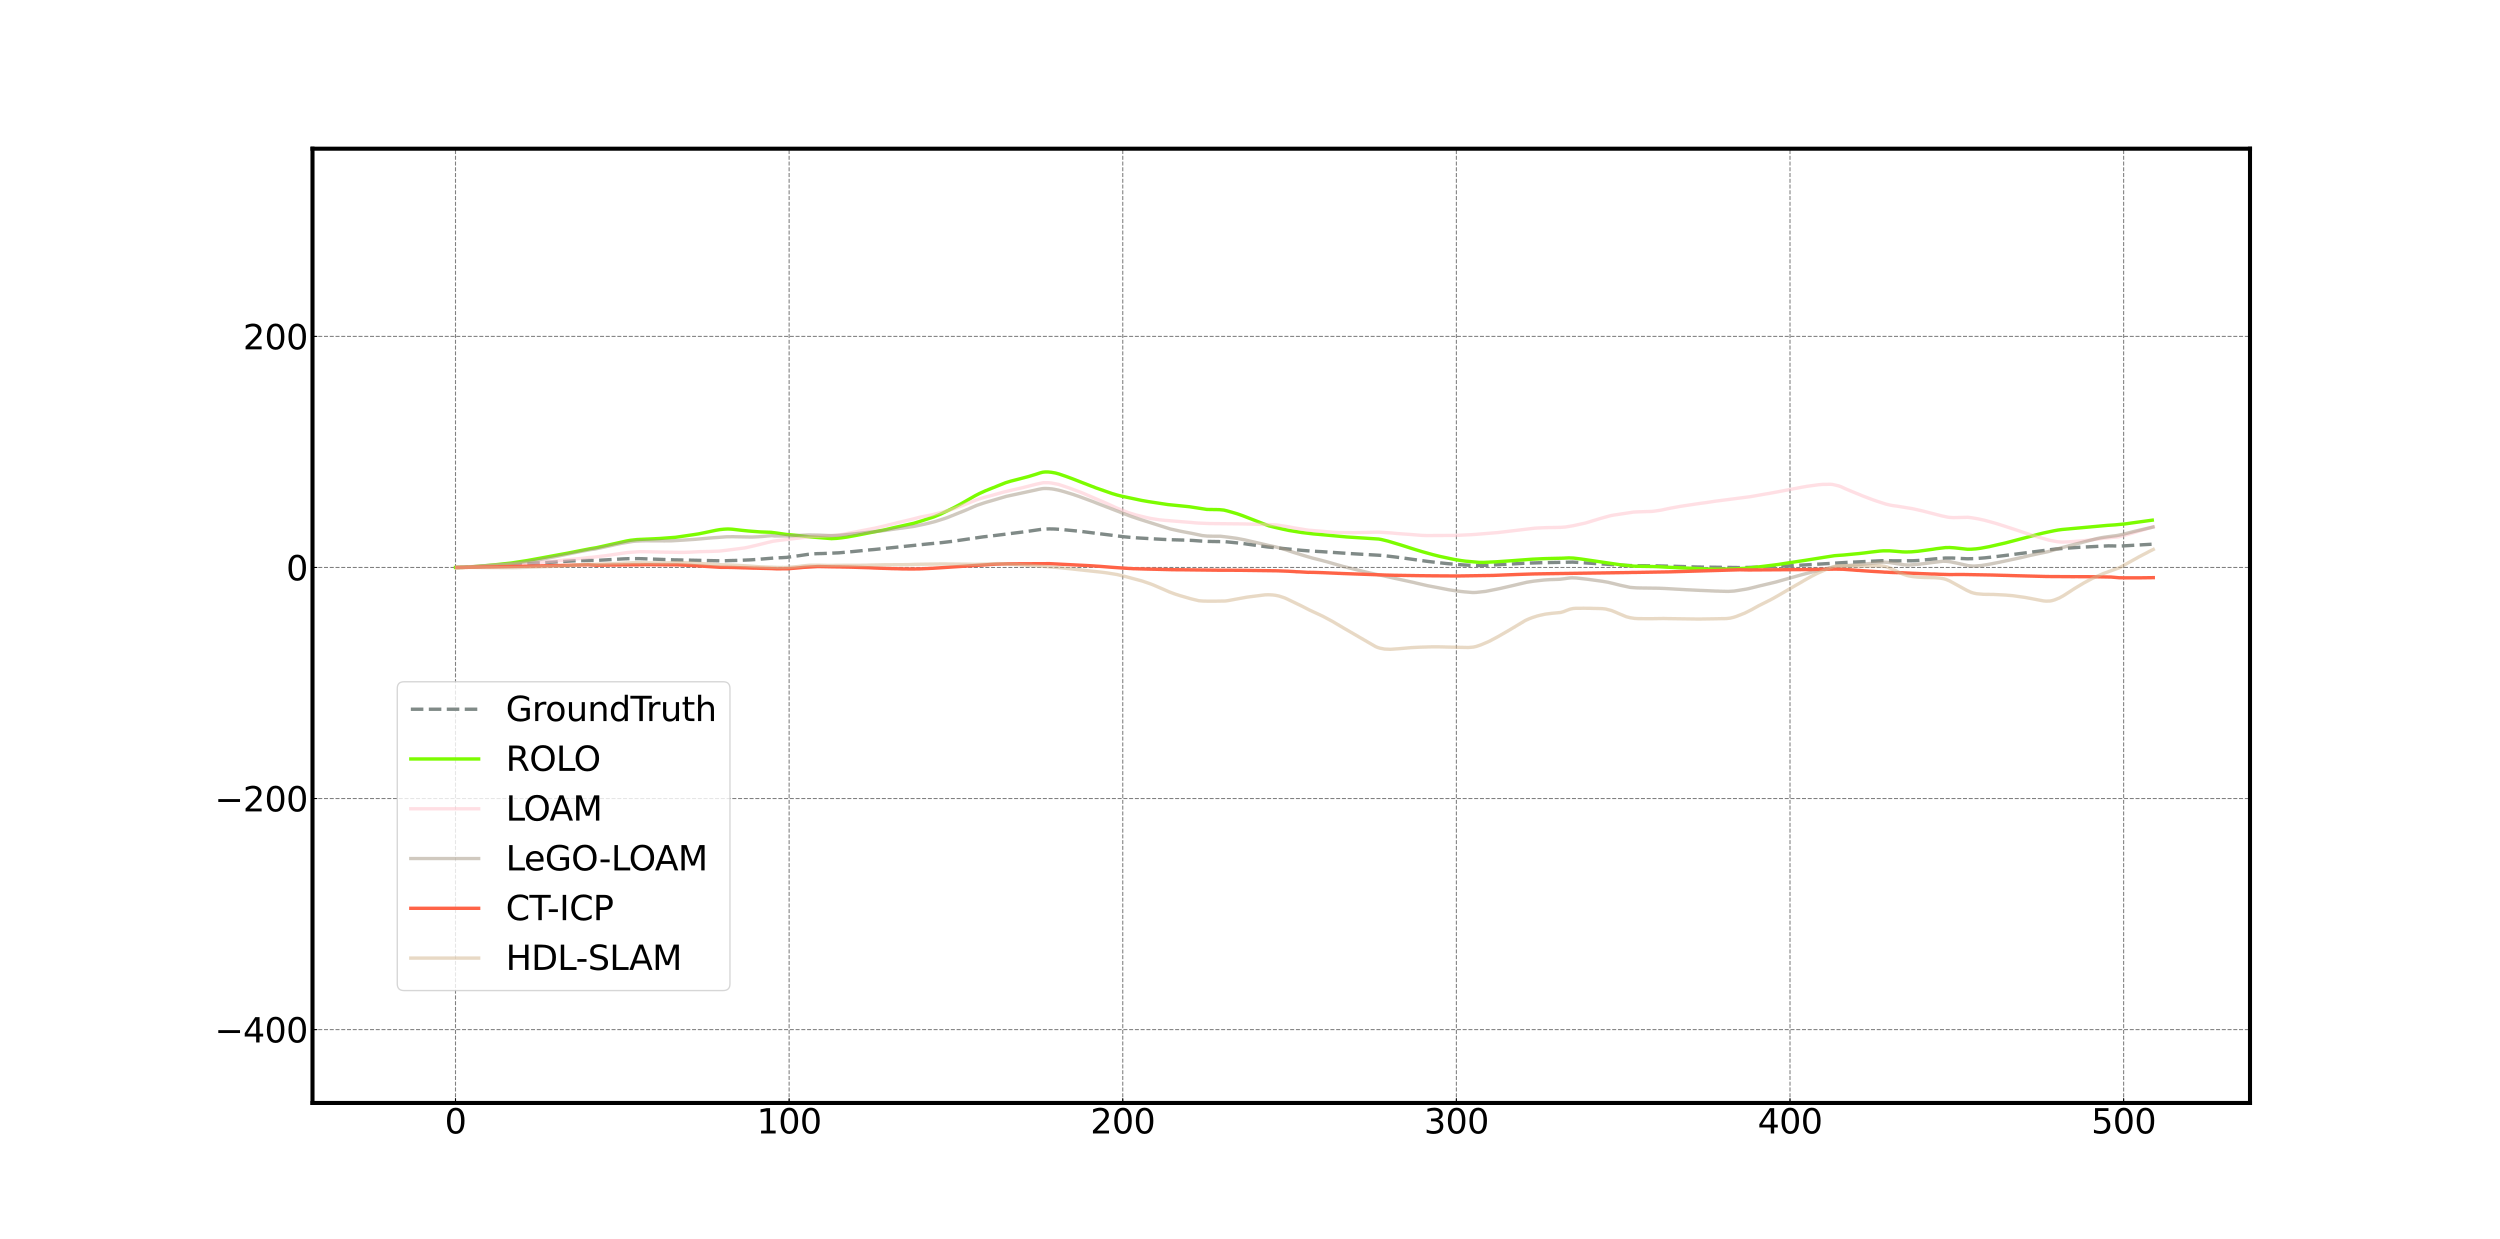 <?xml version="1.0" encoding="utf-8" standalone="no"?>
<!DOCTYPE svg PUBLIC "-//W3C//DTD SVG 1.1//EN"
  "http://www.w3.org/Graphics/SVG/1.1/DTD/svg11.dtd">
<svg xmlns:xlink="http://www.w3.org/1999/xlink" width="1843.2pt" height="913.68pt" viewBox="0 0 1843.2 913.68" xmlns="http://www.w3.org/2000/svg" version="1.1">
 <defs>
  <style type="text/css">*{stroke-linejoin: round; stroke-linecap: butt}</style>
 </defs>
 <g id="figure_1">
  <g id="patch_1">
   <path d="M 0 913.68 
L 1843.2 913.68 
L 1843.2 0 
L 0 0 
z
" style="fill: #ffffff"/>
  </g>
  <g id="axes_1">
   <g id="patch_2">
    <path d="M 230.4 813.175 
L 1658.88 813.175 
L 1658.88 109.642 
L 230.4 109.642 
z
" style="fill: #ffffff"/>
   </g>
   <g id="matplotlib.axis_1">
    <g id="xtick_1">
     <g id="line2d_1">
      <path d="M 335.834 813.175 
L 335.834 109.642 
" clip-path="url(#pa0614ecac5)" style="fill: none; stroke-dasharray: 2.96,1.28; stroke-dashoffset: 0; stroke: #808080; stroke-width: 0.8"/>
     </g>
     <g id="line2d_2">
      <defs>
       <path id="meda2d0e13e" d="M 0 0 
L 0 -3.5 
" style="stroke: #000000; stroke-width: 0.8"/>
      </defs>
      <g>
       <use xlink:href="#meda2d0e13e" x="335.834" y="813.175" style="stroke: #000000; stroke-width: 0.8"/>
      </g>
     </g>
     <g id="text_1">
      <!-- 0 -->
      <g transform="translate(327.881 835.671) scale(0.25 -0.25)">
       <defs>
        <path id="DejaVuSans-30" d="M 2034 4250 
Q 1547 4250 1301 3770 
Q 1056 3291 1056 2328 
Q 1056 1369 1301 889 
Q 1547 409 2034 409 
Q 2525 409 2770 889 
Q 3016 1369 3016 2328 
Q 3016 3291 2770 3770 
Q 2525 4250 2034 4250 
z
M 2034 4750 
Q 2819 4750 3233 4129 
Q 3647 3509 3647 2328 
Q 3647 1150 3233 529 
Q 2819 -91 2034 -91 
Q 1250 -91 836 529 
Q 422 1150 422 2328 
Q 422 3509 836 4129 
Q 1250 4750 2034 4750 
z
" transform="scale(0.016)"/>
       </defs>
       <use xlink:href="#DejaVuSans-30"/>
      </g>
     </g>
    </g>
    <g id="xtick_2">
     <g id="line2d_3">
      <path d="M 581.809 813.175 
L 581.809 109.642 
" clip-path="url(#pa0614ecac5)" style="fill: none; stroke-dasharray: 2.96,1.28; stroke-dashoffset: 0; stroke: #808080; stroke-width: 0.8"/>
     </g>
     <g id="line2d_4">
      <g>
       <use xlink:href="#meda2d0e13e" x="581.809" y="813.175" style="stroke: #000000; stroke-width: 0.8"/>
      </g>
     </g>
     <g id="text_2">
      <!-- 100 -->
      <g transform="translate(557.95 835.671) scale(0.25 -0.25)">
       <defs>
        <path id="DejaVuSans-31" d="M 794 531 
L 1825 531 
L 1825 4091 
L 703 3866 
L 703 4441 
L 1819 4666 
L 2450 4666 
L 2450 531 
L 3481 531 
L 3481 0 
L 794 0 
L 794 531 
z
" transform="scale(0.016)"/>
       </defs>
       <use xlink:href="#DejaVuSans-31"/>
       <use xlink:href="#DejaVuSans-30" x="63.623"/>
       <use xlink:href="#DejaVuSans-30" x="127.246"/>
      </g>
     </g>
    </g>
    <g id="xtick_3">
     <g id="line2d_5">
      <path d="M 827.785 813.175 
L 827.785 109.642 
" clip-path="url(#pa0614ecac5)" style="fill: none; stroke-dasharray: 2.96,1.28; stroke-dashoffset: 0; stroke: #808080; stroke-width: 0.8"/>
     </g>
     <g id="line2d_6">
      <g>
       <use xlink:href="#meda2d0e13e" x="827.785" y="813.175" style="stroke: #000000; stroke-width: 0.8"/>
      </g>
     </g>
     <g id="text_3">
      <!-- 200 -->
      <g transform="translate(803.925 835.671) scale(0.25 -0.25)">
       <defs>
        <path id="DejaVuSans-32" d="M 1228 531 
L 3431 531 
L 3431 0 
L 469 0 
L 469 531 
Q 828 903 1448 1529 
Q 2069 2156 2228 2338 
Q 2531 2678 2651 2914 
Q 2772 3150 2772 3378 
Q 2772 3750 2511 3984 
Q 2250 4219 1831 4219 
Q 1534 4219 1204 4116 
Q 875 4013 500 3803 
L 500 4441 
Q 881 4594 1212 4672 
Q 1544 4750 1819 4750 
Q 2544 4750 2975 4387 
Q 3406 4025 3406 3419 
Q 3406 3131 3298 2873 
Q 3191 2616 2906 2266 
Q 2828 2175 2409 1742 
Q 1991 1309 1228 531 
z
" transform="scale(0.016)"/>
       </defs>
       <use xlink:href="#DejaVuSans-32"/>
       <use xlink:href="#DejaVuSans-30" x="63.623"/>
       <use xlink:href="#DejaVuSans-30" x="127.246"/>
      </g>
     </g>
    </g>
    <g id="xtick_4">
     <g id="line2d_7">
      <path d="M 1073.76 813.175 
L 1073.76 109.642 
" clip-path="url(#pa0614ecac5)" style="fill: none; stroke-dasharray: 2.96,1.28; stroke-dashoffset: 0; stroke: #808080; stroke-width: 0.8"/>
     </g>
     <g id="line2d_8">
      <g>
       <use xlink:href="#meda2d0e13e" x="1073.76" y="813.175" style="stroke: #000000; stroke-width: 0.8"/>
      </g>
     </g>
     <g id="text_4">
      <!-- 300 -->
      <g transform="translate(1049.901 835.671) scale(0.25 -0.25)">
       <defs>
        <path id="DejaVuSans-33" d="M 2597 2516 
Q 3050 2419 3304 2112 
Q 3559 1806 3559 1356 
Q 3559 666 3084 287 
Q 2609 -91 1734 -91 
Q 1441 -91 1130 -33 
Q 819 25 488 141 
L 488 750 
Q 750 597 1062 519 
Q 1375 441 1716 441 
Q 2309 441 2620 675 
Q 2931 909 2931 1356 
Q 2931 1769 2642 2001 
Q 2353 2234 1838 2234 
L 1294 2234 
L 1294 2753 
L 1863 2753 
Q 2328 2753 2575 2939 
Q 2822 3125 2822 3475 
Q 2822 3834 2567 4026 
Q 2313 4219 1838 4219 
Q 1578 4219 1281 4162 
Q 984 4106 628 3988 
L 628 4550 
Q 988 4650 1302 4700 
Q 1616 4750 1894 4750 
Q 2613 4750 3031 4423 
Q 3450 4097 3450 3541 
Q 3450 3153 3228 2886 
Q 3006 2619 2597 2516 
z
" transform="scale(0.016)"/>
       </defs>
       <use xlink:href="#DejaVuSans-33"/>
       <use xlink:href="#DejaVuSans-30" x="63.623"/>
       <use xlink:href="#DejaVuSans-30" x="127.246"/>
      </g>
     </g>
    </g>
    <g id="xtick_5">
     <g id="line2d_9">
      <path d="M 1319.735 813.175 
L 1319.735 109.642 
" clip-path="url(#pa0614ecac5)" style="fill: none; stroke-dasharray: 2.96,1.28; stroke-dashoffset: 0; stroke: #808080; stroke-width: 0.8"/>
     </g>
     <g id="line2d_10">
      <g>
       <use xlink:href="#meda2d0e13e" x="1319.735" y="813.175" style="stroke: #000000; stroke-width: 0.8"/>
      </g>
     </g>
     <g id="text_5">
      <!-- 400 -->
      <g transform="translate(1295.876 835.671) scale(0.25 -0.25)">
       <defs>
        <path id="DejaVuSans-34" d="M 2419 4116 
L 825 1625 
L 2419 1625 
L 2419 4116 
z
M 2253 4666 
L 3047 4666 
L 3047 1625 
L 3713 1625 
L 3713 1100 
L 3047 1100 
L 3047 0 
L 2419 0 
L 2419 1100 
L 313 1100 
L 313 1709 
L 2253 4666 
z
" transform="scale(0.016)"/>
       </defs>
       <use xlink:href="#DejaVuSans-34"/>
       <use xlink:href="#DejaVuSans-30" x="63.623"/>
       <use xlink:href="#DejaVuSans-30" x="127.246"/>
      </g>
     </g>
    </g>
    <g id="xtick_6">
     <g id="line2d_11">
      <path d="M 1565.711 813.175 
L 1565.711 109.642 
" clip-path="url(#pa0614ecac5)" style="fill: none; stroke-dasharray: 2.96,1.28; stroke-dashoffset: 0; stroke: #808080; stroke-width: 0.8"/>
     </g>
     <g id="line2d_12">
      <g>
       <use xlink:href="#meda2d0e13e" x="1565.711" y="813.175" style="stroke: #000000; stroke-width: 0.8"/>
      </g>
     </g>
     <g id="text_6">
      <!-- 500 -->
      <g transform="translate(1541.851 835.671) scale(0.25 -0.25)">
       <defs>
        <path id="DejaVuSans-35" d="M 691 4666 
L 3169 4666 
L 3169 4134 
L 1269 4134 
L 1269 2991 
Q 1406 3038 1543 3061 
Q 1681 3084 1819 3084 
Q 2600 3084 3056 2656 
Q 3513 2228 3513 1497 
Q 3513 744 3044 326 
Q 2575 -91 1722 -91 
Q 1428 -91 1123 -41 
Q 819 9 494 109 
L 494 744 
Q 775 591 1075 516 
Q 1375 441 1709 441 
Q 2250 441 2565 725 
Q 2881 1009 2881 1497 
Q 2881 1984 2565 2268 
Q 2250 2553 1709 2553 
Q 1456 2553 1204 2497 
Q 953 2441 691 2322 
L 691 4666 
z
" transform="scale(0.016)"/>
       </defs>
       <use xlink:href="#DejaVuSans-35"/>
       <use xlink:href="#DejaVuSans-30" x="63.623"/>
       <use xlink:href="#DejaVuSans-30" x="127.246"/>
      </g>
     </g>
    </g>
    <g id="text_7">
     <!--   -->
     <g transform="translate(941.515 888.23) scale(0.25 -0.25)">
      <defs>
       <path id="TimesNewRomanPSMT-20" transform="scale(0.016)"/>
      </defs>
      <use xlink:href="#TimesNewRomanPSMT-20"/>
     </g>
    </g>
   </g>
   <g id="matplotlib.axis_2">
    <g id="ytick_1">
     <g id="line2d_13">
      <path d="M 230.4 759.095 
L 1658.88 759.095 
" clip-path="url(#pa0614ecac5)" style="fill: none; stroke-dasharray: 2.96,1.28; stroke-dashoffset: 0; stroke: #808080; stroke-width: 0.8"/>
     </g>
     <g id="line2d_14">
      <defs>
       <path id="m342b919b87" d="M 0 0 
L 3.5 0 
" style="stroke: #000000; stroke-width: 0.8"/>
      </defs>
      <g>
       <use xlink:href="#m342b919b87" x="230.4" y="759.095" style="stroke: #000000; stroke-width: 0.8"/>
      </g>
     </g>
     <g id="text_8">
      <!-- −400 -->
      <g transform="translate(158.232 768.593) scale(0.25 -0.25)">
       <defs>
        <path id="DejaVuSans-2212" d="M 678 2272 
L 4684 2272 
L 4684 1741 
L 678 1741 
L 678 2272 
z
" transform="scale(0.016)"/>
       </defs>
       <use xlink:href="#DejaVuSans-2212"/>
       <use xlink:href="#DejaVuSans-34" x="83.789"/>
       <use xlink:href="#DejaVuSans-30" x="147.412"/>
       <use xlink:href="#DejaVuSans-30" x="211.035"/>
      </g>
     </g>
    </g>
    <g id="ytick_2">
     <g id="line2d_15">
      <path d="M 230.4 588.743 
L 1658.88 588.743 
" clip-path="url(#pa0614ecac5)" style="fill: none; stroke-dasharray: 2.96,1.28; stroke-dashoffset: 0; stroke: #808080; stroke-width: 0.8"/>
     </g>
     <g id="line2d_16">
      <g>
       <use xlink:href="#m342b919b87" x="230.4" y="588.743" style="stroke: #000000; stroke-width: 0.8"/>
      </g>
     </g>
     <g id="text_9">
      <!-- −200 -->
      <g transform="translate(158.232 598.241) scale(0.25 -0.25)">
       <use xlink:href="#DejaVuSans-2212"/>
       <use xlink:href="#DejaVuSans-32" x="83.789"/>
       <use xlink:href="#DejaVuSans-30" x="147.412"/>
       <use xlink:href="#DejaVuSans-30" x="211.035"/>
      </g>
     </g>
    </g>
    <g id="ytick_3">
     <g id="line2d_17">
      <path d="M 230.4 418.391 
L 1658.88 418.391 
" clip-path="url(#pa0614ecac5)" style="fill: none; stroke-dasharray: 2.96,1.28; stroke-dashoffset: 0; stroke: #808080; stroke-width: 0.8"/>
     </g>
     <g id="line2d_18">
      <g>
       <use xlink:href="#m342b919b87" x="230.4" y="418.391" style="stroke: #000000; stroke-width: 0.8"/>
      </g>
     </g>
     <g id="text_10">
      <!-- 0 -->
      <g transform="translate(210.994 427.889) scale(0.25 -0.25)">
       <use xlink:href="#DejaVuSans-30"/>
      </g>
     </g>
    </g>
    <g id="ytick_4">
     <g id="line2d_19">
      <path d="M 230.4 248.038 
L 1658.88 248.038 
" clip-path="url(#pa0614ecac5)" style="fill: none; stroke-dasharray: 2.96,1.28; stroke-dashoffset: 0; stroke: #808080; stroke-width: 0.8"/>
     </g>
     <g id="line2d_20">
      <g>
       <use xlink:href="#m342b919b87" x="230.4" y="248.038" style="stroke: #000000; stroke-width: 0.8"/>
      </g>
     </g>
     <g id="text_11">
      <!-- 200 -->
      <g transform="translate(179.181 257.536) scale(0.25 -0.25)">
       <use xlink:href="#DejaVuSans-32"/>
       <use xlink:href="#DejaVuSans-30" x="63.623"/>
       <use xlink:href="#DejaVuSans-30" x="127.246"/>
      </g>
     </g>
    </g>
    <g id="text_12">
     <!--   -->
     <g transform="translate(122.884 464.533) rotate(-90) scale(0.25 -0.25)">
      <use xlink:href="#TimesNewRomanPSMT-20"/>
     </g>
    </g>
   </g>
   <g id="line2d_21">
    <path d="M 335.834 418.391 
L 340.785 418.304 
L 348.721 417.977 
L 353.681 417.74 
L 359.633 417.435 
L 363.6 417.155 
L 378.48 416.157 
L 381.456 416.009 
L 424.11 413.447 
L 436.013 413.161 
L 438.988 413.211 
L 459.819 412.03 
L 463.787 411.888 
L 466.762 411.853 
L 472.714 411.899 
L 497.017 412.78 
L 502.969 412.88 
L 532.231 413.513 
L 538.679 413.291 
L 543.638 413.177 
L 553.558 412.764 
L 557.525 412.502 
L 571.413 411.356 
L 576.372 411.159 
L 579.844 410.958 
L 589.763 409.605 
L 595.715 408.711 
L 599.683 408.34 
L 602.658 408.194 
L 606.626 408.103 
L 618.529 407.583 
L 628.518 406.683 
L 641.492 405.396 
L 644.484 405.144 
L 685.293 400.923 
L 694.239 400.067 
L 702.19 399.112 
L 714.61 397.299 
L 725.041 395.791 
L 731.994 395.012 
L 756.823 391.888 
L 766.753 390.421 
L 769.732 390.081 
L 773.705 389.952 
L 777.677 390.039 
L 782.641 390.389 
L 797.535 391.838 
L 799.521 392.114 
L 809.45 393.357 
L 829.308 395.816 
L 835.762 396.419 
L 850.655 397.295 
L 856.613 397.625 
L 862.073 397.894 
L 874.981 398.254 
L 879.945 398.499 
L 885.902 398.939 
L 890.866 399.171 
L 903.278 399.388 
L 915.688 400.616 
L 920.652 401.347 
L 930.581 402.705 
L 934.552 403.257 
L 941.999 403.99 
L 949.942 404.777 
L 959.87 405.758 
L 966.821 406.31 
L 974.763 406.742 
L 995.613 408.152 
L 1019.418 409.541 
L 1028.304 410.616 
L 1031.268 411.006 
L 1036.209 411.652 
L 1040.164 412.197 
L 1044.12 412.755 
L 1047.088 413.18 
L 1053.026 413.96 
L 1061.938 414.993 
L 1066.89 415.522 
L 1074.816 416.209 
L 1079.77 416.566 
L 1084.23 416.788 
L 1091.665 416.964 
L 1099.1 416.629 
L 1118.932 415.56 
L 1123.89 415.276 
L 1135.297 414.889 
L 1159.599 414.433 
L 1198.289 416.877 
L 1205.729 417.071 
L 1208.706 417.114 
L 1220.114 417.201 
L 1232.516 417.455 
L 1251.366 418.05 
L 1255.336 418.098 
L 1282.641 418.456 
L 1288.597 418.364 
L 1299.518 418.032 
L 1320.363 417.116 
L 1352.124 415.25 
L 1354.109 415.098 
L 1363.041 414.566 
L 1368.995 414.318 
L 1383.882 413.57 
L 1387.851 413.369 
L 1391.821 413.378 
L 1396.783 413.511 
L 1398.767 413.479 
L 1410.675 413.415 
L 1415.637 413.137 
L 1416.629 412.944 
L 1420.599 412.627 
L 1425.56 412.136 
L 1429.529 411.773 
L 1434.491 411.407 
L 1439.453 411.404 
L 1444.414 411.673 
L 1450.368 411.973 
L 1456.321 411.845 
L 1463.268 411.307 
L 1470.214 410.528 
L 1478.152 409.559 
L 1515.858 404.731 
L 1533.719 403.462 
L 1554.573 402.442 
L 1558.542 402.513 
L 1562.51 402.638 
L 1586.325 401.258 
L 1586.325 401.258 
" clip-path="url(#pa0614ecac5)" style="fill: none; stroke-dasharray: 9.25,4; stroke-dashoffset: 0; stroke: #808a87; stroke-width: 2.5"/>
   </g>
   <g id="line2d_22">
    <path d="M 335.834 418.391 
L 342.274 418.288 
L 346.737 417.992 
L 353.681 417.436 
L 357.153 417.15 
L 366.08 416.279 
L 376.992 415.093 
L 388.896 413.252 
L 418.654 407.792 
L 435.021 404.572 
L 439.981 403.738 
L 461.804 398.877 
L 464.779 398.343 
L 469.739 397.799 
L 477.178 397.457 
L 481.146 397.287 
L 483.626 397.158 
L 487.098 396.969 
L 498.008 396.142 
L 509.917 394.4 
L 514.872 393.656 
L 519.832 392.646 
L 527.768 390.974 
L 530.743 390.469 
L 533.719 390.158 
L 536.696 390.015 
L 539.67 390.157 
L 547.11 391.015 
L 552.07 391.518 
L 560.502 392.169 
L 568.437 392.452 
L 572.404 392.964 
L 579.844 394.042 
L 585.3 394.509 
L 597.699 395.877 
L 613.074 397.124 
L 617.041 396.909 
L 620.52 396.522 
L 624.52 395.955 
L 627.018 395.502 
L 632.013 394.588 
L 652.953 390.489 
L 657.932 389.286 
L 673.856 385.764 
L 679.823 383.929 
L 688.274 381.179 
L 693.244 379.151 
L 703.183 374.351 
L 708.168 371.67 
L 719.08 365.421 
L 722.061 363.888 
L 726.53 361.857 
L 741.429 355.889 
L 745.402 354.688 
L 751.857 353.032 
L 758.312 351.347 
L 763.774 349.668 
L 766.753 348.685 
L 768.738 348.165 
L 770.726 347.951 
L 772.711 347.971 
L 775.194 348.22 
L 778.173 348.748 
L 780.655 349.419 
L 785.62 351.117 
L 790.089 352.747 
L 799.025 356.23 
L 807.961 359.699 
L 819.876 363.865 
L 823.847 365.038 
L 826.827 365.787 
L 841.719 368.95 
L 846.684 369.822 
L 861.08 372.012 
L 874.485 373.357 
L 876.966 373.617 
L 889.874 375.601 
L 898.809 375.74 
L 902.285 376.077 
L 904.766 376.672 
L 908.738 377.787 
L 912.213 378.811 
L 916.185 380.2 
L 935.545 387.721 
L 939.517 388.698 
L 945.97 390.184 
L 950.438 391.121 
L 959.87 392.639 
L 968.31 393.658 
L 971.288 393.9 
L 993.131 395.905 
L 1016.459 397.41 
L 1018.432 397.765 
L 1023.366 398.965 
L 1033.244 401.941 
L 1043.131 405.093 
L 1048.573 406.737 
L 1056.491 408.939 
L 1061.443 410.183 
L 1072.339 412.508 
L 1077.293 413.305 
L 1080.266 413.707 
L 1090.673 414.627 
L 1093.647 414.644 
L 1103.065 414.2 
L 1113.973 413.451 
L 1129.841 412.273 
L 1138.768 411.864 
L 1143.728 411.733 
L 1152.16 411.535 
L 1156.624 411.318 
L 1160.095 411.456 
L 1165.551 412.116 
L 1195.312 416.49 
L 1204.738 417.413 
L 1207.714 417.509 
L 1219.618 417.703 
L 1223.588 417.867 
L 1228.548 418.162 
L 1258.315 419.524 
L 1268.244 419.604 
L 1280.159 419.392 
L 1288.101 418.879 
L 1298.525 417.737 
L 1310.934 416.19 
L 1317.882 415.094 
L 1321.853 414.506 
L 1331.777 412.989 
L 1346.168 410.684 
L 1352.62 409.694 
L 1356.094 409.429 
L 1359.071 409.225 
L 1366.018 408.558 
L 1370.484 408.133 
L 1374.453 407.689 
L 1379.912 406.984 
L 1382.393 406.701 
L 1385.867 406.306 
L 1388.347 406.12 
L 1392.813 406.096 
L 1397.774 406.476 
L 1402.736 406.891 
L 1405.217 406.967 
L 1409.187 406.86 
L 1414.148 406.435 
L 1425.064 404.958 
L 1427.545 404.555 
L 1434.491 403.71 
L 1437.468 403.673 
L 1440.941 403.904 
L 1450.368 404.93 
L 1453.345 404.912 
L 1456.818 404.656 
L 1460.291 404.212 
L 1466.741 403.008 
L 1478.648 400.284 
L 1498.494 395.059 
L 1502.959 393.875 
L 1506.431 393.008 
L 1514.37 391.319 
L 1517.346 390.791 
L 1520.324 390.387 
L 1553.579 387.359 
L 1559.593 386.964 
L 1567.472 386.188 
L 1571.44 385.608 
L 1586.821 383.508 
L 1586.821 383.508 
" clip-path="url(#pa0614ecac5)" style="fill: none; stroke: #7cfc00; stroke-width: 2.5; stroke-linecap: square"/>
   </g>
   <g id="line2d_23">
    <path d="M 336.818 418.391 
L 346.985 417.813 
L 349.217 417.626 
L 349.961 417.604 
L 352.193 417.484 
L 366.825 416.506 
L 367.321 416.531 
L 370.048 416.379 
L 370.792 416.359 
L 372.776 416.243 
L 374.016 416.147 
L 376.249 416.032 
L 377.736 415.919 
L 400.551 414.477 
L 408.487 413.708 
L 416.67 412.861 
L 417.662 412.787 
L 426.837 411.865 
L 431.053 411.436 
L 432.293 411.26 
L 433.037 411.169 
L 434.029 411.042 
L 435.021 410.963 
L 436.261 410.898 
L 446.428 409.717 
L 448.412 409.427 
L 462.547 407.355 
L 471.97 406.728 
L 476.93 406.79 
L 484.37 406.957 
L 487.345 407.043 
L 503.216 407.271 
L 508.176 407.136 
L 510.904 406.987 
L 515.368 406.745 
L 522.063 406.595 
L 530.247 406.319 
L 535.455 405.722 
L 549.094 403.974 
L 552.318 403.286 
L 554.797 402.696 
L 557.03 402.197 
L 559.509 401.581 
L 563.725 400.544 
L 565.213 400.139 
L 570.173 399.021 
L 574.14 398.46 
L 575.628 398.288 
L 598.443 395.572 
L 603.898 395.383 
L 616.794 394.626 
L 620.52 394.099 
L 621.27 393.982 
L 644.982 389.408 
L 646.228 389.114 
L 647.723 388.768 
L 650.463 388.159 
L 651.708 387.862 
L 653.7 387.38 
L 654.946 387.05 
L 657.435 386.468 
L 658.929 386.071 
L 659.675 385.912 
L 661.667 385.361 
L 671.369 383.089 
L 676.094 381.88 
L 678.083 381.335 
L 685.293 379.926 
L 687.032 379.575 
L 695.73 377.36 
L 701.693 375.583 
L 704.177 374.727 
L 705.419 374.263 
L 707.158 373.621 
L 709.145 372.901 
L 712.871 371.379 
L 715.107 370.465 
L 720.074 368.492 
L 723.302 367.415 
L 727.276 366.269 
L 728.269 366.025 
L 731.994 365.051 
L 736.215 363.84 
L 739.443 362.93 
L 747.141 361.107 
L 753.596 359.639 
L 763.774 357.038 
L 769.236 355.875 
L 772.711 355.873 
L 774.945 356.066 
L 780.407 357.125 
L 788.599 359.892 
L 797.783 363.336 
L 800.265 364.403 
L 810.444 368.798 
L 812.678 369.75 
L 813.918 370.243 
L 818.138 372.16 
L 822.855 374.318 
L 826.081 375.68 
L 827.09 376.094 
L 832.039 377.991 
L 837.5 379.676 
L 846.187 381.794 
L 848.67 382.292 
L 854.627 383.217 
L 858.847 383.661 
L 861.825 383.857 
L 863.563 384.036 
L 877.711 385.154 
L 878.952 385.255 
L 880.938 385.461 
L 883.42 385.65 
L 891.86 386.01 
L 913.454 386.235 
L 915.688 386.255 
L 936.786 386.792 
L 940.013 386.982 
L 941.751 387.113 
L 950.19 388.418 
L 953.913 389.155 
L 955.899 389.475 
L 960.367 390.196 
L 961.856 390.464 
L 965.082 390.956 
L 966.076 390.984 
L 982.954 392.423 
L 984.94 392.54 
L 986.677 392.628 
L 997.847 392.742 
L 1000.329 392.68 
L 1001.819 392.659 
L 1003.805 392.621 
L 1013.981 392.379 
L 1016.706 392.358 
L 1025.834 392.944 
L 1027.562 393.117 
L 1030.773 393.402 
L 1035.468 393.741 
L 1039.423 394.011 
L 1046.841 394.619 
L 1049.315 394.772 
L 1053.026 394.884 
L 1055.254 394.859 
L 1056.491 394.835 
L 1072.339 394.751 
L 1074.816 394.682 
L 1084.726 394.206 
L 1087.451 394.019 
L 1088.443 393.956 
L 1090.673 393.771 
L 1104.554 392.628 
L 1131.577 389.41 
L 1133.809 389.281 
L 1140.008 389.009 
L 1146.704 388.905 
L 1150.919 388.793 
L 1154.143 388.549 
L 1159.847 387.609 
L 1168.775 385.649 
L 1170.759 385.065 
L 1178.944 382.555 
L 1181.423 381.836 
L 1187.624 380.15 
L 1189.856 379.751 
L 1204.489 377.535 
L 1208.706 377.338 
L 1217.635 377.07 
L 1219.867 376.835 
L 1224.579 376.139 
L 1229.044 375.181 
L 1230.284 374.945 
L 1232.021 374.577 
L 1233.012 374.4 
L 1238.965 373.31 
L 1253.358 371.152 
L 1258.563 370.46 
L 1265.266 369.439 
L 1267.997 369.097 
L 1290.584 366.181 
L 1302 364.165 
L 1304.481 363.776 
L 1328.8 359.167 
L 1332.274 358.547 
L 1340.711 357.403 
L 1342.447 357.252 
L 1343.688 357.134 
L 1349.642 357.065 
L 1351.132 357.176 
L 1355.597 358.238 
L 1357.334 358.848 
L 1360.559 360.331 
L 1361.553 360.762 
L 1364.777 362.114 
L 1367.754 363.347 
L 1371.724 364.955 
L 1372.717 365.415 
L 1380.904 368.524 
L 1384.13 369.621 
L 1390.332 371.636 
L 1393.557 372.388 
L 1396.038 372.848 
L 1398.519 373.148 
L 1410.179 375.068 
L 1417.373 376.688 
L 1429.033 379.686 
L 1431.266 380.27 
L 1435.979 381.274 
L 1437.716 381.486 
L 1440.197 381.645 
L 1450.864 381.391 
L 1453.345 381.678 
L 1458.306 382.524 
L 1459.795 382.855 
L 1463.268 383.607 
L 1471.206 385.788 
L 1473.935 386.647 
L 1481.377 389.038 
L 1482.865 389.5 
L 1496.013 393.91 
L 1499.486 395.03 
L 1510.648 398.233 
L 1516.85 399.396 
L 1518.835 399.595 
L 1520.571 399.652 
L 1524.54 399.539 
L 1534.479 398.822 
L 1540.929 398.163 
L 1550.604 396.862 
L 1561.766 395.817 
L 1564.247 395.262 
L 1569.208 393.879 
L 1587.565 388.443 
L 1587.565 388.443 
" clip-path="url(#pa0614ecac5)" style="fill: none; stroke: #ffc0cb; stroke-opacity: 0.5; stroke-width: 2.5; stroke-linecap: square"/>
   </g>
   <g id="line2d_24">
    <path d="M 338.556 418.391 
L 341.282 418.31 
L 345.746 417.974 
L 346.489 417.982 
L 350.705 417.605 
L 351.697 417.529 
L 357.649 417.038 
L 359.881 416.935 
L 363.353 416.692 
L 367.072 416.413 
L 369.056 416.253 
L 375.504 415.762 
L 376.496 415.629 
L 376.992 415.626 
L 391.375 413.683 
L 392.864 413.459 
L 396.335 412.864 
L 408.982 410.499 
L 414.19 409.44 
L 422.869 407.638 
L 427.086 406.788 
L 430.309 406.171 
L 435.765 405.148 
L 437.996 404.91 
L 439.237 404.653 
L 443.7 403.735 
L 451.884 401.949 
L 452.876 401.691 
L 458.579 400.512 
L 466.762 399.156 
L 468.995 398.97 
L 473.21 398.766 
L 477.674 398.681 
L 478.419 398.71 
L 479.906 398.745 
L 481.643 398.737 
L 488.09 398.754 
L 489.578 398.778 
L 491.561 398.765 
L 494.785 398.746 
L 498.257 398.55 
L 504.209 398.187 
L 512.393 397.645 
L 514.128 397.5 
L 521.32 396.854 
L 522.316 396.744 
L 524.791 396.555 
L 535.951 395.749 
L 540.662 395.706 
L 554.301 395.968 
L 559.262 395.743 
L 564.221 395.348 
L 565.213 395.234 
L 566.701 395.106 
L 569.181 394.928 
L 569.676 395.005 
L 570.173 395.009 
L 570.421 395.132 
L 573.149 395.163 
L 575.38 395.164 
L 581.332 395.149 
L 595.467 394.429 
L 595.963 394.395 
L 596.956 394.413 
L 604.395 394.557 
L 613.074 394.937 
L 618.529 394.703 
L 619.77 394.593 
L 630.515 393.548 
L 631.763 393.377 
L 647.972 391.62 
L 649.466 391.469 
L 649.964 391.404 
L 651.957 391.129 
L 652.704 391.039 
L 654.448 390.789 
L 664.403 389.407 
L 665.15 389.366 
L 666.145 389.204 
L 673.358 388.171 
L 674.85 387.886 
L 678.083 387.196 
L 682.558 386.252 
L 685.54 385.544 
L 689.518 384.509 
L 689.518 384.509 
L 694.736 382.84 
L 695.978 382.461 
L 698.463 381.594 
L 712.126 376.094 
L 720.074 372.633 
L 720.819 372.389 
L 726.282 370.551 
L 732.987 368.609 
L 741.926 365.967 
L 763.526 361.283 
L 765.76 360.759 
L 766.753 360.579 
L 768.491 360.267 
L 769.732 360.171 
L 770.973 360.155 
L 772.959 360.225 
L 775.69 360.475 
L 777.18 360.73 
L 780.159 361.324 
L 782.641 361.97 
L 785.124 362.683 
L 791.578 364.657 
L 792.322 364.942 
L 795.55 366.022 
L 796.294 366.316 
L 803.493 368.97 
L 805.975 369.897 
L 808.954 371.086 
L 832.535 380.209 
L 833.529 380.573 
L 839.734 382.685 
L 862.818 390.001 
L 870.761 391.747 
L 878.704 393.237 
L 886.398 394.865 
L 890.122 395.243 
L 893.597 395.325 
L 899.802 395.359 
L 905.511 396.039 
L 908.49 396.443 
L 911.965 396.927 
L 917.674 398.032 
L 920.901 398.786 
L 929.588 400.795 
L 931.077 401.152 
L 933.559 401.722 
L 934.552 401.984 
L 937.779 402.663 
L 939.764 403.082 
L 943.488 404 
L 944.729 404.379 
L 948.452 405.484 
L 950.19 406.107 
L 954.162 407.409 
L 957.388 408.388 
L 960.118 409.253 
L 967.565 411.446 
L 971.288 412.354 
L 973.522 412.941 
L 977.99 414.103 
L 986.181 416.461 
L 989.904 417.538 
L 1007.776 421.926 
L 1011.251 422.695 
L 1011.251 422.695 
L 1016.952 423.92 
L 1017.938 424.086 
L 1023.612 425.335 
L 1025.341 425.738 
L 1042.636 429.505 
L 1043.874 429.845 
L 1052.531 431.823 
L 1054.016 432.096 
L 1068.376 434.853 
L 1075.806 435.933 
L 1079.523 436.338 
L 1085.717 436.853 
L 1088.195 436.797 
L 1095.382 436.008 
L 1106.288 433.821 
L 1110.998 432.723 
L 1113.973 432.055 
L 1125.626 429.295 
L 1130.834 428.478 
L 1138.272 427.646 
L 1142.488 427.352 
L 1146.704 427.222 
L 1149.927 427.089 
L 1152.903 426.729 
L 1157.367 426.111 
L 1159.103 426.017 
L 1162.08 426.125 
L 1170.264 427.05 
L 1177.208 428.002 
L 1181.176 428.543 
L 1185.64 429.298 
L 1186.136 429.432 
L 1186.136 429.432 
L 1190.6 430.495 
L 1191.592 430.761 
L 1193.329 431.164 
L 1194.072 431.386 
L 1202.009 433.083 
L 1206.226 433.411 
L 1208.954 433.496 
L 1222.099 433.673 
L 1223.339 433.708 
L 1227.308 433.864 
L 1228.548 433.941 
L 1240.949 434.64 
L 1243.429 434.809 
L 1245.413 434.883 
L 1253.847 435.31 
L 1254.591 435.318 
L 1259.557 435.538 
L 1265.762 435.825 
L 1266.755 435.806 
L 1267.5 435.871 
L 1274.202 436.035 
L 1274.202 436.035 
L 1278.421 435.779 
L 1281.4 435.332 
L 1287.605 434.316 
L 1289.094 434.008 
L 1294.058 432.806 
L 1298.525 431.667 
L 1299.021 431.587 
L 1309.196 429.145 
L 1326.072 424.377 
L 1328.8 423.611 
L 1328.8 423.611 
L 1341.95 420.206 
L 1355.349 417.458 
L 1362.296 416.95 
L 1365.025 416.746 
L 1366.018 416.638 
L 1368.003 416.516 
L 1388.844 414.447 
L 1392.068 414.656 
L 1393.805 414.846 
L 1404.225 416.452 
L 1407.698 416.568 
L 1416.133 415.848 
L 1418.614 415.527 
L 1419.854 415.373 
L 1422.583 414.991 
L 1432.259 413.812 
L 1434.491 413.815 
L 1436.724 414.038 
L 1438.708 414.335 
L 1441.685 414.944 
L 1451.112 417.052 
L 1454.585 417.327 
L 1455.826 417.319 
L 1460.787 416.955 
L 1466.492 416.029 
L 1473.191 414.71 
L 1474.431 414.46 
L 1488.819 411.388 
L 1494.028 410.178 
L 1496.509 409.591 
L 1503.454 408.084 
L 1505.936 407.57 
L 1509.16 406.901 
L 1510.897 406.488 
L 1512.137 406.129 
L 1517.843 404.448 
L 1519.827 403.861 
L 1544.65 397.432 
L 1546.386 397.022 
L 1548.619 396.55 
L 1549.363 396.425 
L 1551.347 396.1 
L 1557.302 395.281 
L 1560.526 394.891 
L 1564.518 394.095 
L 1566.728 393.534 
L 1568.712 393.022 
L 1573.921 391.703 
L 1587.316 388.593 
L 1587.316 388.593 
" clip-path="url(#pa0614ecac5)" style="fill: none; stroke: #a39480; stroke-opacity: 0.5; stroke-width: 2.5; stroke-linecap: square"/>
   </g>
   <g id="line2d_25">
    <path d="M 336.818 418.391 
L 341.282 418.362 
L 342.77 418.336 
L 345.993 418.26 
L 359.633 418.012 
L 360.873 418.016 
L 393.855 417.342 
L 400.055 417.171 
L 406.006 417.058 
L 408.734 416.995 
L 409.974 416.973 
L 414.19 416.896 
L 417.662 416.804 
L 419.15 416.786 
L 424.11 416.633 
L 430.806 416.455 
L 433.781 416.394 
L 439.733 416.733 
L 460.563 416.495 
L 461.307 416.491 
L 465.027 416.461 
L 472.466 416.413 
L 475.442 416.35 
L 479.906 416.344 
L 480.402 416.342 
L 481.643 416.383 
L 482.138 416.375 
L 483.378 416.398 
L 486.106 416.411 
L 492.801 416.432 
L 496.273 416.422 
L 499.001 416.436 
L 509.169 416.877 
L 531.735 418.326 
L 535.207 418.328 
L 536.447 418.326 
L 538.43 418.349 
L 541.407 418.422 
L 548.35 418.655 
L 549.342 418.664 
L 555.789 418.886 
L 556.285 418.871 
L 559.509 418.962 
L 562.734 419.062 
L 564.221 419.082 
L 566.701 419.149 
L 569.429 419.236 
L 572.652 419.398 
L 581.332 419.326 
L 584.065 419.058 
L 585.051 419.004 
L 588.027 418.742 
L 592.242 418.334 
L 602.411 417.74 
L 604.395 417.724 
L 612.826 417.895 
L 614.81 417.925 
L 619.522 417.988 
L 620.27 418.014 
L 620.769 418.049 
L 622.271 418.067 
L 625.27 418.122 
L 627.268 418.159 
L 631.763 418.301 
L 633.511 418.363 
L 641.243 418.603 
L 644.234 418.759 
L 649.466 418.958 
L 649.716 419.001 
L 649.964 418.925 
L 650.961 419.033 
L 651.708 419.018 
L 653.7 419.099 
L 654.946 419.133 
L 657.186 419.223 
L 658.929 419.236 
L 659.675 419.297 
L 661.915 419.317 
L 662.91 419.353 
L 665.15 419.435 
L 666.145 419.438 
L 672.114 419.499 
L 674.104 419.477 
L 678.331 419.413 
L 679.574 419.346 
L 680.818 419.312 
L 682.558 419.22 
L 683.8 419.171 
L 688.523 418.933 
L 732.242 416.063 
L 735.222 415.903 
L 742.67 415.713 
L 773.953 415.563 
L 802.5 417.012 
L 804.734 417.16 
L 805.975 417.228 
L 807.961 417.372 
L 810.94 417.558 
L 817.15 418.054 
L 818.883 418.187 
L 821.117 418.35 
L 829.557 418.94 
L 832.535 419.128 
L 834.024 419.178 
L 835.017 419.265 
L 836.507 419.291 
L 844.946 419.549 
L 846.684 419.592 
L 850.407 419.68 
L 851.649 419.704 
L 864.059 420.026 
L 870.265 420.096 
L 871.505 420.082 
L 898.064 420.411 
L 902.285 420.42 
L 914.199 420.466 
L 915.192 420.486 
L 941.751 420.85 
L 942.992 420.893 
L 949.942 421.157 
L 954.906 421.439 
L 955.651 421.532 
L 958.133 421.603 
L 964.587 421.986 
L 965.331 421.955 
L 968.061 421.986 
L 975.012 422.203 
L 983.699 422.58 
L 985.685 422.661 
L 986.181 422.698 
L 987.919 422.746 
L 989.408 422.831 
L 1021.885 423.986 
L 1023.119 424.006 
L 1024.354 424.053 
L 1025.834 424.08 
L 1027.562 424.132 
L 1046.594 424.432 
L 1053.521 424.51 
L 1055.997 424.534 
L 1056.491 424.545 
L 1069.119 424.627 
L 1074.816 424.665 
L 1076.302 424.637 
L 1100.835 424.251 
L 1112.238 423.791 
L 1116.205 423.648 
L 1117.94 423.57 
L 1130.392 423.164 
L 1131.825 423.139 
L 1141 422.979 
L 1201.762 422.107 
L 1203.249 422.047 
L 1206.721 422.027 
L 1230.532 421.624 
L 1232.021 421.592 
L 1234.005 421.529 
L 1234.748 421.51 
L 1236.484 421.457 
L 1282.641 420.092 
L 1289.343 420.221 
L 1331.529 419.932 
L 1332.274 419.929 
L 1335.003 419.922 
L 1336.741 419.895 
L 1338.478 419.874 
L 1340.462 419.795 
L 1342.199 419.787 
L 1351.628 419.609 
L 1352.62 419.572 
L 1359.32 419.717 
L 1359.816 419.848 
L 1360.063 419.78 
L 1361.056 419.872 
L 1364.033 420.097 
L 1365.77 420.211 
L 1369.74 420.536 
L 1370.732 420.554 
L 1372.221 420.704 
L 1379.167 421.18 
L 1388.347 421.725 
L 1389.587 421.842 
L 1391.076 421.856 
L 1393.805 422.026 
L 1394.302 422.043 
L 1396.783 422.144 
L 1401.744 422.255 
L 1404.225 422.38 
L 1407.946 422.546 
L 1410.179 422.666 
L 1412.412 422.743 
L 1416.381 422.91 
L 1420.102 423.055 
L 1421.343 423.099 
L 1424.072 423.22 
L 1426.552 423.239 
L 1429.777 423.394 
L 1437.22 423.611 
L 1446.895 423.556 
L 1468.725 423.955 
L 1476.168 424.168 
L 1480.385 424.267 
L 1482.617 424.35 
L 1509.16 425.052 
L 1520.819 425.126 
L 1524.045 425.138 
L 1527.765 425.18 
L 1528.509 425.173 
L 1530.99 425.162 
L 1540.929 425.212 
L 1543.906 425.214 
L 1556.557 425.457 
L 1562.51 425.976 
L 1569.704 426.046 
L 1571.937 426.021 
L 1573.425 426.044 
L 1576.898 426.043 
L 1578.634 426.009 
L 1587.565 425.888 
L 1587.565 425.888 
" clip-path="url(#pa0614ecac5)" style="fill: none; stroke: #ff6347; stroke-width: 2.5; stroke-linecap: square"/>
   </g>
   <g id="line2d_26">
    <path d="M 336.57 418.391 
L 348.721 418.304 
L 359.137 418.446 
L 360.625 418.431 
L 365.088 418.463 
L 378.48 418.546 
L 381.952 418.478 
L 415.925 417.279 
L 421.382 416.882 
L 427.086 416.426 
L 433.037 416.013 
L 433.781 415.968 
L 436.261 416.064 
L 437.996 416.156 
L 441.469 415.953 
L 447.42 415.736 
L 448.164 415.687 
L 450.892 415.604 
L 452.38 415.523 
L 467.259 414.889 
L 468.995 414.888 
L 473.459 414.935 
L 475.442 414.989 
L 476.93 414.999 
L 489.578 415.032 
L 495.033 414.938 
L 498.505 414.825 
L 499.497 414.778 
L 500.985 414.833 
L 502.225 414.812 
L 503.961 414.853 
L 505.201 414.881 
L 507.681 414.978 
L 513.633 415.263 
L 519.583 415.656 
L 529.255 416.29 
L 542.15 416.687 
L 548.35 417.095 
L 549.342 417.13 
L 560.749 417.924 
L 562.981 417.994 
L 567.693 418.203 
L 568.933 418.202 
L 571.164 418.287 
L 572.404 418.337 
L 576.62 418.417 
L 576.868 418.29 
L 577.116 418.422 
L 577.86 418.394 
L 578.852 418.385 
L 579.348 418.38 
L 580.836 418.324 
L 588.524 417.68 
L 591.251 417.322 
L 595.963 416.816 
L 596.459 416.833 
L 597.203 416.719 
L 603.154 416.714 
L 605.634 416.786 
L 610.098 416.876 
L 618.529 416.839 
L 622.02 416.79 
L 633.261 416.765 
L 638.75 416.739 
L 639.498 416.672 
L 641.243 416.627 
L 647.474 416.513 
L 648.719 416.455 
L 649.217 416.54 
L 649.964 416.447 
L 651.459 416.415 
L 653.452 416.394 
L 668.881 416.3 
L 673.856 416.116 
L 677.834 416.024 
L 694.985 415.786 
L 714.113 415.979 
L 718.832 416.084 
L 725.289 415.921 
L 734.973 415.561 
L 737.474 415.569 
L 763.029 417.028 
L 778.669 418.329 
L 781.152 418.54 
L 790.089 419.454 
L 797.287 420.254 
L 812.181 421.874 
L 814.167 422.115 
L 816.649 422.47 
L 823.599 423.602 
L 830.549 425.284 
L 841.968 428.336 
L 847.925 430.366 
L 849.911 431.12 
L 858.102 434.637 
L 862.073 436.389 
L 865.548 437.683 
L 866.541 438.044 
L 869.024 438.833 
L 869.768 439.088 
L 877.711 441.384 
L 878.952 441.715 
L 883.917 442.9 
L 886.895 443.143 
L 890.37 443.227 
L 896.327 443.221 
L 903.525 443.098 
L 905.015 442.885 
L 907.249 442.495 
L 909.731 442.022 
L 919.411 440.256 
L 932.567 438.587 
L 935.049 438.494 
L 938.027 438.63 
L 940.261 438.886 
L 942.992 439.447 
L 946.964 440.751 
L 948.701 441.504 
L 959.87 446.898 
L 965.579 449.823 
L 972.778 453.156 
L 975.508 454.474 
L 982.209 458.043 
L 990.401 462.906 
L 1014.229 476.739 
L 1015.719 477.35 
L 1017.199 477.834 
L 1020.899 478.542 
L 1025.094 478.732 
L 1030.773 478.338 
L 1040.659 477.465 
L 1046.594 477.172 
L 1052.037 477.011 
L 1052.78 476.978 
L 1055.007 476.918 
L 1056.491 476.9 
L 1061.195 476.916 
L 1063.176 476.948 
L 1066.395 477.045 
L 1082.496 477.394 
L 1086.212 477.088 
L 1088.443 476.606 
L 1091.417 475.604 
L 1096.869 473.329 
L 1099.348 472.106 
L 1104.305 469.453 
L 1112.238 464.884 
L 1115.709 462.814 
L 1124.635 457.455 
L 1127.61 456.132 
L 1130.089 455.207 
L 1132.322 454.518 
L 1133.064 454.253 
L 1135.792 453.561 
L 1139.512 452.765 
L 1143.975 452.205 
L 1150.682 451.559 
L 1152.903 450.917 
L 1155.135 450.015 
L 1157.615 449.107 
L 1159.847 448.639 
L 1161.583 448.5 
L 1167.288 448.456 
L 1171.752 448.476 
L 1174.231 448.563 
L 1178.695 448.653 
L 1181.176 448.731 
L 1183.904 449.024 
L 1188.128 450.126 
L 1190.849 451.236 
L 1193.329 452.32 
L 1199.033 454.696 
L 1202.009 455.454 
L 1205.234 455.952 
L 1207.962 456.113 
L 1217.635 456.158 
L 1226.811 456.007 
L 1228.052 456.063 
L 1252.359 456.413 
L 1258.067 456.328 
L 1263.031 456.245 
L 1267.252 456.163 
L 1270.23 456.098 
L 1270.975 456.126 
L 1272.961 456.043 
L 1275.691 455.729 
L 1278.173 455.122 
L 1280.159 454.485 
L 1286.364 452.049 
L 1291.328 449.555 
L 1296.539 446.658 
L 1305.474 442.184 
L 1306.715 441.496 
L 1307.459 441.115 
L 1311.43 438.854 
L 1323.838 431.624 
L 1327.807 429.378 
L 1330.04 428.046 
L 1335.499 424.959 
L 1337.981 423.676 
L 1339.469 422.911 
L 1342.695 421.461 
L 1348.65 418.866 
L 1351.628 417.817 
L 1353.116 417.434 
L 1354.605 417.279 
L 1376.438 417.352 
L 1383.385 417.143 
L 1387.107 417.21 
L 1389.339 417.491 
L 1391.324 418.043 
L 1393.805 418.999 
L 1396.534 420.249 
L 1402.984 423.296 
L 1405.962 424.276 
L 1407.45 424.642 
L 1410.427 425.136 
L 1414.397 425.547 
L 1418.862 425.77 
L 1426.056 425.905 
L 1427.545 425.995 
L 1430.77 426.272 
L 1433.003 426.706 
L 1434.74 427.196 
L 1437.468 428.333 
L 1449.376 434.863 
L 1450.12 435.261 
L 1453.345 436.722 
L 1455.081 437.256 
L 1457.314 437.744 
L 1462.276 438.175 
L 1466.492 438.231 
L 1470.214 438.291 
L 1478.648 438.736 
L 1483.858 439.173 
L 1493.036 440.474 
L 1497.005 441.195 
L 1506.431 443.008 
L 1508.664 443.212 
L 1511.393 443.111 
L 1512.633 442.905 
L 1513.626 442.623 
L 1514.865 442.275 
L 1518.339 440.849 
L 1521.316 439.217 
L 1525.036 436.831 
L 1529.75 433.771 
L 1536.464 429.767 
L 1542.666 426.428 
L 1550.604 422.926 
L 1562.263 418.703 
L 1564.743 417.427 
L 1567.472 415.886 
L 1577.146 410.487 
L 1583.348 407.246 
L 1585.333 406.181 
L 1587.565 405.082 
L 1587.565 405.082 
" clip-path="url(#pa0614ecac5)" style="fill: none; stroke: #d2b48c; stroke-opacity: 0.5; stroke-width: 2.5; stroke-linecap: square"/>
   </g>
   <g id="patch_3">
    <path d="M 230.4 813.175 
L 230.4 109.642 
" style="fill: none; stroke: #000000; stroke-width: 3; stroke-linejoin: miter; stroke-linecap: square"/>
   </g>
   <g id="patch_4">
    <path d="M 1658.88 813.175 
L 1658.88 109.642 
" style="fill: none; stroke: #000000; stroke-width: 3; stroke-linejoin: miter; stroke-linecap: square"/>
   </g>
   <g id="patch_5">
    <path d="M 230.4 813.175 
L 1658.88 813.175 
" style="fill: none; stroke: #000000; stroke-width: 3; stroke-linejoin: miter; stroke-linecap: square"/>
   </g>
   <g id="patch_6">
    <path d="M 230.4 109.642 
L 1658.88 109.642 
" style="fill: none; stroke: #000000; stroke-width: 3; stroke-linejoin: miter; stroke-linecap: square"/>
   </g>
   <g id="legend_1">
    <g id="patch_7">
     <path d="M 297.897 730.322 
L 533.186 730.322 
Q 538.186 730.322 538.186 725.322 
L 538.186 507.65 
Q 538.186 502.65 533.186 502.65 
L 297.897 502.65 
Q 292.897 502.65 292.897 507.65 
L 292.897 725.322 
Q 292.897 730.322 297.897 730.322 
z
" style="fill: #ffffff; opacity: 0.8; stroke: #cccccc; stroke-linejoin: miter"/>
    </g>
    <g id="line2d_27">
     <path d="M 302.897 522.896 
L 327.897 522.896 
L 352.897 522.896 
" style="fill: none; stroke-dasharray: 9.25,4; stroke-dashoffset: 0; stroke: #808a87; stroke-width: 2.5"/>
    </g>
    <g id="text_13">
     <!-- GroundTruth -->
     <g transform="translate(372.897 531.646) scale(0.25 -0.25)">
      <defs>
       <path id="DejaVuSans-47" d="M 3809 666 
L 3809 1919 
L 2778 1919 
L 2778 2438 
L 4434 2438 
L 4434 434 
Q 4069 175 3628 42 
Q 3188 -91 2688 -91 
Q 1594 -91 976 548 
Q 359 1188 359 2328 
Q 359 3472 976 4111 
Q 1594 4750 2688 4750 
Q 3144 4750 3555 4637 
Q 3966 4525 4313 4306 
L 4313 3634 
Q 3963 3931 3569 4081 
Q 3175 4231 2741 4231 
Q 1884 4231 1454 3753 
Q 1025 3275 1025 2328 
Q 1025 1384 1454 906 
Q 1884 428 2741 428 
Q 3075 428 3337 486 
Q 3600 544 3809 666 
z
" transform="scale(0.016)"/>
       <path id="DejaVuSans-72" d="M 2631 2963 
Q 2534 3019 2420 3045 
Q 2306 3072 2169 3072 
Q 1681 3072 1420 2755 
Q 1159 2438 1159 1844 
L 1159 0 
L 581 0 
L 581 3500 
L 1159 3500 
L 1159 2956 
Q 1341 3275 1631 3429 
Q 1922 3584 2338 3584 
Q 2397 3584 2469 3576 
Q 2541 3569 2628 3553 
L 2631 2963 
z
" transform="scale(0.016)"/>
       <path id="DejaVuSans-6f" d="M 1959 3097 
Q 1497 3097 1228 2736 
Q 959 2375 959 1747 
Q 959 1119 1226 758 
Q 1494 397 1959 397 
Q 2419 397 2687 759 
Q 2956 1122 2956 1747 
Q 2956 2369 2687 2733 
Q 2419 3097 1959 3097 
z
M 1959 3584 
Q 2709 3584 3137 3096 
Q 3566 2609 3566 1747 
Q 3566 888 3137 398 
Q 2709 -91 1959 -91 
Q 1206 -91 779 398 
Q 353 888 353 1747 
Q 353 2609 779 3096 
Q 1206 3584 1959 3584 
z
" transform="scale(0.016)"/>
       <path id="DejaVuSans-75" d="M 544 1381 
L 544 3500 
L 1119 3500 
L 1119 1403 
Q 1119 906 1312 657 
Q 1506 409 1894 409 
Q 2359 409 2629 706 
Q 2900 1003 2900 1516 
L 2900 3500 
L 3475 3500 
L 3475 0 
L 2900 0 
L 2900 538 
Q 2691 219 2414 64 
Q 2138 -91 1772 -91 
Q 1169 -91 856 284 
Q 544 659 544 1381 
z
M 1991 3584 
L 1991 3584 
z
" transform="scale(0.016)"/>
       <path id="DejaVuSans-6e" d="M 3513 2113 
L 3513 0 
L 2938 0 
L 2938 2094 
Q 2938 2591 2744 2837 
Q 2550 3084 2163 3084 
Q 1697 3084 1428 2787 
Q 1159 2491 1159 1978 
L 1159 0 
L 581 0 
L 581 3500 
L 1159 3500 
L 1159 2956 
Q 1366 3272 1645 3428 
Q 1925 3584 2291 3584 
Q 2894 3584 3203 3211 
Q 3513 2838 3513 2113 
z
" transform="scale(0.016)"/>
       <path id="DejaVuSans-64" d="M 2906 2969 
L 2906 4863 
L 3481 4863 
L 3481 0 
L 2906 0 
L 2906 525 
Q 2725 213 2448 61 
Q 2172 -91 1784 -91 
Q 1150 -91 751 415 
Q 353 922 353 1747 
Q 353 2572 751 3078 
Q 1150 3584 1784 3584 
Q 2172 3584 2448 3432 
Q 2725 3281 2906 2969 
z
M 947 1747 
Q 947 1113 1208 752 
Q 1469 391 1925 391 
Q 2381 391 2643 752 
Q 2906 1113 2906 1747 
Q 2906 2381 2643 2742 
Q 2381 3103 1925 3103 
Q 1469 3103 1208 2742 
Q 947 2381 947 1747 
z
" transform="scale(0.016)"/>
       <path id="DejaVuSans-54" d="M -19 4666 
L 3928 4666 
L 3928 4134 
L 2272 4134 
L 2272 0 
L 1638 0 
L 1638 4134 
L -19 4134 
L -19 4666 
z
" transform="scale(0.016)"/>
       <path id="DejaVuSans-74" d="M 1172 4494 
L 1172 3500 
L 2356 3500 
L 2356 3053 
L 1172 3053 
L 1172 1153 
Q 1172 725 1289 603 
Q 1406 481 1766 481 
L 2356 481 
L 2356 0 
L 1766 0 
Q 1100 0 847 248 
Q 594 497 594 1153 
L 594 3053 
L 172 3053 
L 172 3500 
L 594 3500 
L 594 4494 
L 1172 4494 
z
" transform="scale(0.016)"/>
       <path id="DejaVuSans-68" d="M 3513 2113 
L 3513 0 
L 2938 0 
L 2938 2094 
Q 2938 2591 2744 2837 
Q 2550 3084 2163 3084 
Q 1697 3084 1428 2787 
Q 1159 2491 1159 1978 
L 1159 0 
L 581 0 
L 581 4863 
L 1159 4863 
L 1159 2956 
Q 1366 3272 1645 3428 
Q 1925 3584 2291 3584 
Q 2894 3584 3203 3211 
Q 3513 2838 3513 2113 
z
" transform="scale(0.016)"/>
      </defs>
      <use xlink:href="#DejaVuSans-47"/>
      <use xlink:href="#DejaVuSans-72" x="77.49"/>
      <use xlink:href="#DejaVuSans-6f" x="116.354"/>
      <use xlink:href="#DejaVuSans-75" x="177.535"/>
      <use xlink:href="#DejaVuSans-6e" x="240.914"/>
      <use xlink:href="#DejaVuSans-64" x="304.293"/>
      <use xlink:href="#DejaVuSans-54" x="367.77"/>
      <use xlink:href="#DejaVuSans-72" x="414.104"/>
      <use xlink:href="#DejaVuSans-75" x="455.217"/>
      <use xlink:href="#DejaVuSans-74" x="518.596"/>
      <use xlink:href="#DejaVuSans-68" x="557.805"/>
     </g>
    </g>
    <g id="line2d_28">
     <path d="M 302.897 559.591 
L 327.897 559.591 
L 352.897 559.591 
" style="fill: none; stroke: #7cfc00; stroke-width: 2.5; stroke-linecap: square"/>
    </g>
    <g id="text_14">
     <!-- ROLO -->
     <g transform="translate(372.897 568.341) scale(0.25 -0.25)">
      <defs>
       <path id="DejaVuSans-52" d="M 2841 2188 
Q 3044 2119 3236 1894 
Q 3428 1669 3622 1275 
L 4263 0 
L 3584 0 
L 2988 1197 
Q 2756 1666 2539 1819 
Q 2322 1972 1947 1972 
L 1259 1972 
L 1259 0 
L 628 0 
L 628 4666 
L 2053 4666 
Q 2853 4666 3247 4331 
Q 3641 3997 3641 3322 
Q 3641 2881 3436 2590 
Q 3231 2300 2841 2188 
z
M 1259 4147 
L 1259 2491 
L 2053 2491 
Q 2509 2491 2742 2702 
Q 2975 2913 2975 3322 
Q 2975 3731 2742 3939 
Q 2509 4147 2053 4147 
L 1259 4147 
z
" transform="scale(0.016)"/>
       <path id="DejaVuSans-4f" d="M 2522 4238 
Q 1834 4238 1429 3725 
Q 1025 3213 1025 2328 
Q 1025 1447 1429 934 
Q 1834 422 2522 422 
Q 3209 422 3611 934 
Q 4013 1447 4013 2328 
Q 4013 3213 3611 3725 
Q 3209 4238 2522 4238 
z
M 2522 4750 
Q 3503 4750 4090 4092 
Q 4678 3434 4678 2328 
Q 4678 1225 4090 567 
Q 3503 -91 2522 -91 
Q 1538 -91 948 565 
Q 359 1222 359 2328 
Q 359 3434 948 4092 
Q 1538 4750 2522 4750 
z
" transform="scale(0.016)"/>
       <path id="DejaVuSans-4c" d="M 628 4666 
L 1259 4666 
L 1259 531 
L 3531 531 
L 3531 0 
L 628 0 
L 628 4666 
z
" transform="scale(0.016)"/>
      </defs>
      <use xlink:href="#DejaVuSans-52"/>
      <use xlink:href="#DejaVuSans-4f" x="69.482"/>
      <use xlink:href="#DejaVuSans-4c" x="148.193"/>
      <use xlink:href="#DejaVuSans-4f" x="200.281"/>
     </g>
    </g>
    <g id="line2d_29">
     <path d="M 302.897 596.287 
L 327.897 596.287 
L 352.897 596.287 
" style="fill: none; stroke: #ffc0cb; stroke-opacity: 0.5; stroke-width: 2.5; stroke-linecap: square"/>
    </g>
    <g id="text_15">
     <!-- LOAM -->
     <g transform="translate(372.897 605.037) scale(0.25 -0.25)">
      <defs>
       <path id="DejaVuSans-41" d="M 2188 4044 
L 1331 1722 
L 3047 1722 
L 2188 4044 
z
M 1831 4666 
L 2547 4666 
L 4325 0 
L 3669 0 
L 3244 1197 
L 1141 1197 
L 716 0 
L 50 0 
L 1831 4666 
z
" transform="scale(0.016)"/>
       <path id="DejaVuSans-4d" d="M 628 4666 
L 1569 4666 
L 2759 1491 
L 3956 4666 
L 4897 4666 
L 4897 0 
L 4281 0 
L 4281 4097 
L 3078 897 
L 2444 897 
L 1241 4097 
L 1241 0 
L 628 0 
L 628 4666 
z
" transform="scale(0.016)"/>
      </defs>
      <use xlink:href="#DejaVuSans-4c"/>
      <use xlink:href="#DejaVuSans-4f" x="52.088"/>
      <use xlink:href="#DejaVuSans-41" x="129.049"/>
      <use xlink:href="#DejaVuSans-4d" x="197.457"/>
     </g>
    </g>
    <g id="line2d_30">
     <path d="M 302.897 632.982 
L 327.897 632.982 
L 352.897 632.982 
" style="fill: none; stroke: #a39480; stroke-opacity: 0.5; stroke-width: 2.5; stroke-linecap: square"/>
    </g>
    <g id="text_16">
     <!-- LeGO-LOAM -->
     <g transform="translate(372.897 641.732) scale(0.25 -0.25)">
      <defs>
       <path id="DejaVuSans-65" d="M 3597 1894 
L 3597 1613 
L 953 1613 
Q 991 1019 1311 708 
Q 1631 397 2203 397 
Q 2534 397 2845 478 
Q 3156 559 3463 722 
L 3463 178 
Q 3153 47 2828 -22 
Q 2503 -91 2169 -91 
Q 1331 -91 842 396 
Q 353 884 353 1716 
Q 353 2575 817 3079 
Q 1281 3584 2069 3584 
Q 2775 3584 3186 3129 
Q 3597 2675 3597 1894 
z
M 3022 2063 
Q 3016 2534 2758 2815 
Q 2500 3097 2075 3097 
Q 1594 3097 1305 2825 
Q 1016 2553 972 2059 
L 3022 2063 
z
" transform="scale(0.016)"/>
       <path id="DejaVuSans-2d" d="M 313 2009 
L 1997 2009 
L 1997 1497 
L 313 1497 
L 313 2009 
z
" transform="scale(0.016)"/>
      </defs>
      <use xlink:href="#DejaVuSans-4c"/>
      <use xlink:href="#DejaVuSans-65" x="53.963"/>
      <use xlink:href="#DejaVuSans-47" x="115.486"/>
      <use xlink:href="#DejaVuSans-4f" x="192.977"/>
      <use xlink:href="#DejaVuSans-2d" x="274.438"/>
      <use xlink:href="#DejaVuSans-4c" x="310.521"/>
      <use xlink:href="#DejaVuSans-4f" x="362.609"/>
      <use xlink:href="#DejaVuSans-41" x="439.57"/>
      <use xlink:href="#DejaVuSans-4d" x="507.979"/>
     </g>
    </g>
    <g id="line2d_31">
     <path d="M 302.897 669.677 
L 327.897 669.677 
L 352.897 669.677 
" style="fill: none; stroke: #ff6347; stroke-width: 2.5; stroke-linecap: square"/>
    </g>
    <g id="text_17">
     <!-- CT-ICP -->
     <g transform="translate(372.897 678.427) scale(0.25 -0.25)">
      <defs>
       <path id="DejaVuSans-43" d="M 4122 4306 
L 4122 3641 
Q 3803 3938 3442 4084 
Q 3081 4231 2675 4231 
Q 1875 4231 1450 3742 
Q 1025 3253 1025 2328 
Q 1025 1406 1450 917 
Q 1875 428 2675 428 
Q 3081 428 3442 575 
Q 3803 722 4122 1019 
L 4122 359 
Q 3791 134 3420 21 
Q 3050 -91 2638 -91 
Q 1578 -91 968 557 
Q 359 1206 359 2328 
Q 359 3453 968 4101 
Q 1578 4750 2638 4750 
Q 3056 4750 3426 4639 
Q 3797 4528 4122 4306 
z
" transform="scale(0.016)"/>
       <path id="DejaVuSans-49" d="M 628 4666 
L 1259 4666 
L 1259 0 
L 628 0 
L 628 4666 
z
" transform="scale(0.016)"/>
       <path id="DejaVuSans-50" d="M 1259 4147 
L 1259 2394 
L 2053 2394 
Q 2494 2394 2734 2622 
Q 2975 2850 2975 3272 
Q 2975 3691 2734 3919 
Q 2494 4147 2053 4147 
L 1259 4147 
z
M 628 4666 
L 2053 4666 
Q 2838 4666 3239 4311 
Q 3641 3956 3641 3272 
Q 3641 2581 3239 2228 
Q 2838 1875 2053 1875 
L 1259 1875 
L 1259 0 
L 628 0 
L 628 4666 
z
" transform="scale(0.016)"/>
      </defs>
      <use xlink:href="#DejaVuSans-43"/>
      <use xlink:href="#DejaVuSans-54" x="69.824"/>
      <use xlink:href="#DejaVuSans-2d" x="121.783"/>
      <use xlink:href="#DejaVuSans-49" x="157.867"/>
      <use xlink:href="#DejaVuSans-43" x="187.359"/>
      <use xlink:href="#DejaVuSans-50" x="257.184"/>
     </g>
    </g>
    <g id="line2d_32">
     <path d="M 302.897 706.373 
L 327.897 706.373 
L 352.897 706.373 
" style="fill: none; stroke: #d2b48c; stroke-opacity: 0.5; stroke-width: 2.5; stroke-linecap: square"/>
    </g>
    <g id="text_18">
     <!-- HDL-SLAM -->
     <g transform="translate(372.897 715.123) scale(0.25 -0.25)">
      <defs>
       <path id="DejaVuSans-48" d="M 628 4666 
L 1259 4666 
L 1259 2753 
L 3553 2753 
L 3553 4666 
L 4184 4666 
L 4184 0 
L 3553 0 
L 3553 2222 
L 1259 2222 
L 1259 0 
L 628 0 
L 628 4666 
z
" transform="scale(0.016)"/>
       <path id="DejaVuSans-44" d="M 1259 4147 
L 1259 519 
L 2022 519 
Q 2988 519 3436 956 
Q 3884 1394 3884 2338 
Q 3884 3275 3436 3711 
Q 2988 4147 2022 4147 
L 1259 4147 
z
M 628 4666 
L 1925 4666 
Q 3281 4666 3915 4102 
Q 4550 3538 4550 2338 
Q 4550 1131 3912 565 
Q 3275 0 1925 0 
L 628 0 
L 628 4666 
z
" transform="scale(0.016)"/>
       <path id="DejaVuSans-53" d="M 3425 4513 
L 3425 3897 
Q 3066 4069 2747 4153 
Q 2428 4238 2131 4238 
Q 1616 4238 1336 4038 
Q 1056 3838 1056 3469 
Q 1056 3159 1242 3001 
Q 1428 2844 1947 2747 
L 2328 2669 
Q 3034 2534 3370 2195 
Q 3706 1856 3706 1288 
Q 3706 609 3251 259 
Q 2797 -91 1919 -91 
Q 1588 -91 1214 -16 
Q 841 59 441 206 
L 441 856 
Q 825 641 1194 531 
Q 1563 422 1919 422 
Q 2459 422 2753 634 
Q 3047 847 3047 1241 
Q 3047 1584 2836 1778 
Q 2625 1972 2144 2069 
L 1759 2144 
Q 1053 2284 737 2584 
Q 422 2884 422 3419 
Q 422 4038 858 4394 
Q 1294 4750 2059 4750 
Q 2388 4750 2728 4690 
Q 3069 4631 3425 4513 
z
" transform="scale(0.016)"/>
      </defs>
      <use xlink:href="#DejaVuSans-48"/>
      <use xlink:href="#DejaVuSans-44" x="75.195"/>
      <use xlink:href="#DejaVuSans-4c" x="152.197"/>
      <use xlink:href="#DejaVuSans-2d" x="206.16"/>
      <use xlink:href="#DejaVuSans-53" x="242.244"/>
      <use xlink:href="#DejaVuSans-4c" x="305.721"/>
      <use xlink:href="#DejaVuSans-41" x="363.684"/>
      <use xlink:href="#DejaVuSans-4d" x="432.092"/>
     </g>
    </g>
   </g>
  </g>
 </g>
 <defs>
  <clipPath id="pa0614ecac5">
   <rect x="230.4" y="109.642" width="1428.48" height="703.534"/>
  </clipPath>
 </defs>
</svg>
